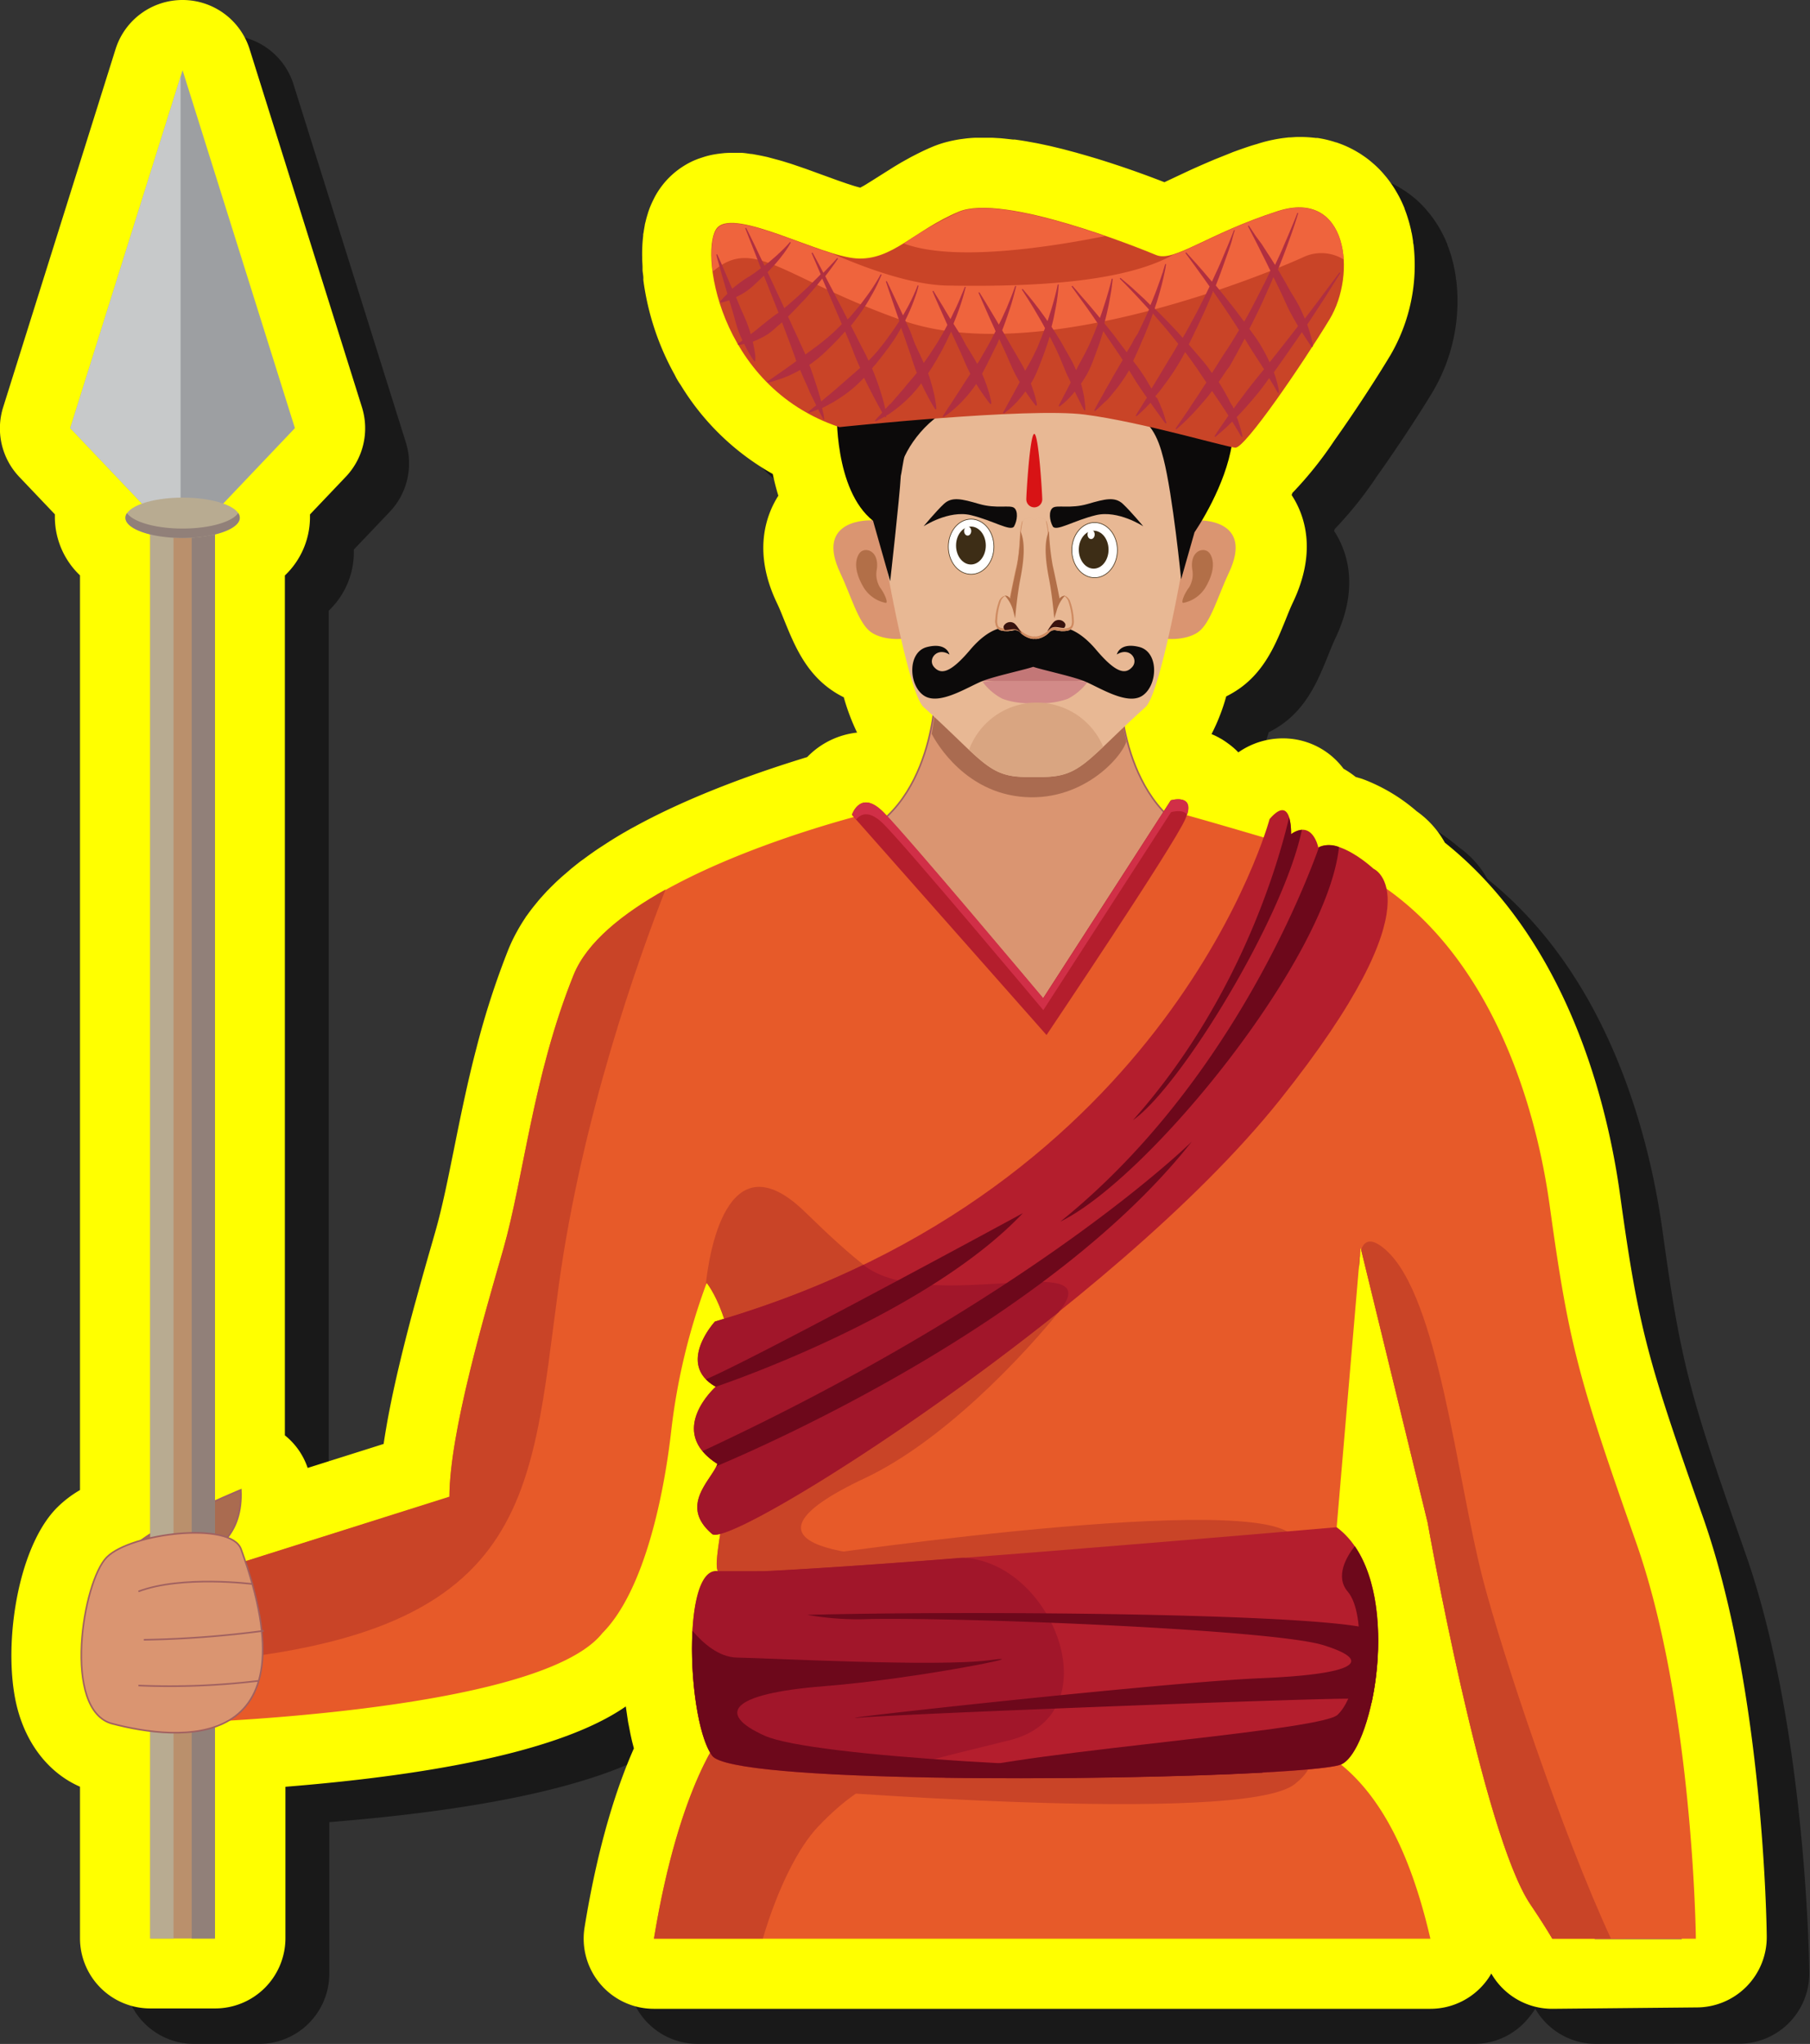 <svg id="Layer_1" data-name="Layer 1" xmlns="http://www.w3.org/2000/svg" width="288.28" height="325.4" viewBox="0 0 288.28 325.4">
  <rect x="0" y="0" width="288.28" height="325.4" fill="#333333" stroke="none"/>
  <defs>
    <style>
      .cls-1 {
        opacity: 0.5;
      }

      .cls-2 {
        fill: #ff0;
      }

      .cls-3, .cls-9 {
        fill: #da9571;
      }

      .cls-3, .cls-4 {
        stroke: #a06060;
        stroke-width: 0.25px;
      }

      .cls-3, .cls-33, .cls-4 {
        stroke-miterlimit: 10;
      }

      .cls-4, .cls-8 {
        fill: #aa6b50;
      }

      .cls-5 {
        fill: #e75a29;
      }

      .cls-6 {
        fill: #c94427;
      }

      .cls-7 {
        fill: #b41e2d;
      }

      .cls-10 {
        fill: #b26f48;
      }

      .cls-11 {
        fill: #e8b894;
      }

      .cls-12 {
        fill: #0c0a0a;
      }

      .cls-13 {
        fill: #0a0808;
      }

      .cls-14 {
        fill: #d28a88;
      }

      .cls-15 {
        fill: #c37777;
      }

      .cls-16 {
        fill: #e2b08e;
      }

      .cls-17 {
        fill: #ce8a60;
      }

      .cls-18 {
        fill: #38120d;
      }

      .cls-19 {
        fill: #d9a581;
      }

      .cls-20 {
        fill: #683b11;
      }

      .cls-21, .cls-33 {
        fill: #fff;
      }

      .cls-22 {
        fill: #d81315;
      }

      .cls-23 {
        fill: #ef643d;
      }

      .cls-24 {
        fill: #b02f40;
      }

      .cls-25 {
        fill: #a1162a;
      }

      .cls-26 {
        fill: #6d081b;
      }

      .cls-27 {
        fill: #9d9fa2;
      }

      .cls-28 {
        fill: #c7c9ca;
      }

      .cls-29 {
        fill: #ba906c;
      }

      .cls-30 {
        fill: #b8ab91;
      }

      .cls-31 {
        fill: #918079;
      }

      .cls-32 {
        fill: #d12f47;
      }

      .cls-33 {
        stroke: #3d2d16;
        stroke-width: 0.1px;
      }

      .cls-34 {
        fill: #3d2d16;
      }
    </style>
  </defs>
  <g>
    <path class="cls-1" d="M254.22,325.4a11.19,11.19,0,0,1-9.64-5.5l-.06-.11a11.77,11.77,0,0,1-1,1.39,11.16,11.16,0,0,1-8.75,4.22H111.1a11.19,11.19,0,0,1-11-13c2.17-13.28,5.17-22.41,7.85-28.46,0,0-.24-.93-.25-1s-.3-1.29-.31-1.35-.33-1.7-.33-1.73-.31-1.94-.31-1.94l-.08-.61c-6.43,4.45-20.45,10.07-54.22,12.78v24.11A11.19,11.19,0,0,1,41.22,325.4H30.92a11.19,11.19,0,0,1-11.19-11.18V290C15,288,11.39,283.6,9.8,277.73c-2.5-9.22-.24-25.63,6.32-32.16a17.83,17.83,0,0,1,3.61-2.76V97.2a12.86,12.86,0,0,1-4-9.18c0-.18,0-.36,0-.55l-5.71-6A11.19,11.19,0,0,1,7.51,70.41l17.89-57A11.19,11.19,0,0,1,36.07,5.59h0a11.21,11.21,0,0,1,10.68,7.84l17.89,57a11.19,11.19,0,0,1-2.57,11.06l-5.71,6c0,.19,0,.37,0,.55a12.86,12.86,0,0,1-4,9.18V234.1A11.19,11.19,0,0,1,56,239.29l12.1-3.82c.12-.8.25-1.63.4-2.48.31-1.8.68-3.71,1.1-5.7.73-3.4,1.63-7.13,2.76-11.39.3-1.17.62-2.32.93-3.46.94-3.44,1.86-6.66,2.65-9.38l.45-1.59c.77-2.66,1.44-5.73,1.93-8.12.24-1.12.48-2.28.71-3.46l.22-1.08c.58-2.9,1.19-5.92,1.87-9,.59-2.64,1.17-5.07,1.78-7.43A127.31,127.31,0,0,1,88,156.67a26,26,0,0,1,1.11-2.38l.27-.49c.45-.81.89-1.52,1.35-2.19l.19-.27c.4-.57.83-1.15,1.29-1.71l.39-.47c.46-.56,1-1.14,1.53-1.72l.31-.32c.42-.43.91-.91,1.42-1.38l.33-.31c.62-.55,1.18-1,1.75-1.51l.35-.28c.54-.44,1-.83,1.57-1.21l.45-.34c.55-.4,1.15-.83,1.77-1.24l.47-.32c.52-.35,1-.67,1.53-1l.48-.3c.6-.37,1.21-.73,1.84-1.09l1.16-.66.4-.22c9.5-5.23,20.58-9,27.59-11.13a13,13,0,0,1,7.95-3.9,35.15,35.15,0,0,1-2.12-5.62,15.82,15.82,0,0,1-2.13-1.28c-4.07-2.91-5.82-7.22-7.36-11-.4-1-.78-1.93-1.14-2.69-4-8.31-1.62-14.18.13-17l.08-.12a33.74,33.74,0,0,1-.88-3.46,40.18,40.18,0,0,1-14.68-14.17,11,11,0,0,1-.94-1.6,42.37,42.37,0,0,1-5.05-15.07c0-.08,0-.21,0-.32h0c0-.37-.09-.8-.13-1.21l0-.44c0-.51-.06-.94-.07-1.37v-.34a26.45,26.45,0,0,1,.15-3.39q0-.22.06-.48c0-.37.12-.79.2-1.17,0-.12.13-.62.15-.72.11-.42.22-.82.34-1.21,0,0,.18-.55.26-.74a12.5,12.5,0,0,1,.55-1.29,9.23,9.23,0,0,1,.43-.83h0a13.22,13.22,0,0,1,1.89-2.57,13.06,13.06,0,0,1,4-2.87,11.45,11.45,0,0,1,1.44-.56,15.36,15.36,0,0,1,2.27-.56c.44-.07.8-.11,1.19-.14S123,30,123.5,30h.42l.84,0q.84.06,1.68.18l.63.1c.59.1,1.26.23,2,.4l.49.12,1.41.38.56.17,1.29.4.62.2,1.64.56,3,1.09,2.21.8,1.38.48,1.12.36c.48.15.83.25,1.07.3a12.61,12.61,0,0,0,1.22-.69l1.6-1c.78-.51,1.59-1,2.44-1.55l.19-.12,1.16-.69.36-.2,1.11-.61.63-.32,1-.51c.57-.27,1.17-.54,1.79-.8a16.81,16.81,0,0,1,2.34-.79l.61-.14c.56-.13,1.07-.22,1.6-.3l.68-.09c.47-.06,1-.1,1.58-.13l.45,0,.91,0,.87,0,.48,0c.47,0,.92,0,1.37.08l.6.05,1.37.15.29,0,1.84.27,1.76.33.51.1,1.37.3.42.09,1.7.41,2.14.57,1.76.5,1.74.52,1.84.59,1.51.49c1.77.6,4.28,1.48,7.22,2.61l3.33-1.57,1.89-.86.54-.24L200.56,31l.21-.08c.74-.3,1.6-.63,2.49-1l.75-.28c1-.35,2-.7,3-1,.67-.21,1.36-.4,2.11-.58l.72-.14c.43-.09,1-.17,1.45-.24l.76-.08c.51,0,1-.07,1.48-.08h.7a20.69,20.69,0,0,1,2.12.15l.28,0a18.83,18.83,0,0,1,2.22.48l.71.22.06,0c.51.17,1,.36,1.49.57.3.13.54.25.77.36.47.24.93.49,1.37.77l.57.36a18.51,18.51,0,0,1,1.62,1.23l.22.19a17.43,17.43,0,0,1,1.47,1.5l.48.57c.3.37.58.74.85,1.13.11.16.23.34.34.52.26.39.5.8.73,1.23.07.12.17.31.27.51q.39.76.72,1.59l0,.06q.33.84.6,1.71l.16.59c.08.29.19.7.28,1.12,0,.11.07.32.11.53.08.43.15.81.2,1.2,0,.1,0,.3.07.5a28.39,28.39,0,0,1-3.66,17.62c-2.44,4.06-6,9.41-9,13.63a61,61,0,0,1-6.69,8.36l-.11.3.3.48c2,3.34,3.57,8.92-.09,16.61-.36.76-.74,1.7-1.14,2.69-1.54,3.81-3.28,8.12-7.34,11a14.49,14.49,0,0,1-2.15,1.28,32.41,32.41,0,0,1-2.33,6.06h0a13,13,0,0,1,1.3.63l.36.21a6.22,6.22,0,0,1,.54.35c.2.13.42.29.61.44a12.07,12.07,0,0,1,1.19,1l.27.29a12.44,12.44,0,0,1,7.11-2.23,12,12,0,0,1,9.64,4.83,13.18,13.18,0,0,1,1.93,1.32c.12,0,.73.2.89.26l.56.19a28.4,28.4,0,0,1,8.28,5,15,15,0,0,1,4.48,5c19.64,15.69,25.91,41.62,27.91,56.08,2.95,21.37,4.41,26.36,13.2,51.3,9.64,27.37,10.15,65.16,10.17,66.76a11.2,11.2,0,0,1-11.19,11.3Z"/>
    <path class="cls-2" d="M247.23,319.81a11.19,11.19,0,0,1-9.64-5.5l-.07-.12a10,10,0,0,1-.94,1.39,11.19,11.19,0,0,1-8.76,4.23H104.11a11.18,11.18,0,0,1-11-13c2.16-13.28,5.17-22.41,7.85-28.46,0,0-.24-.94-.26-1s-.29-1.28-.3-1.34-.33-1.71-.34-1.73-.3-2-.3-2l-.09-.61c-6.42,4.46-20.45,10.08-54.21,12.79v24.1a11.19,11.19,0,0,1-11.19,11.19H23.93a11.19,11.19,0,0,1-11.19-11.19V284.45C8,282.38,4.39,278,2.81,272.14c-2.5-9.23-.24-25.63,6.31-32.16a17.9,17.9,0,0,1,3.62-2.76V91.6a12.83,12.83,0,0,1-4-9.17c0-.18,0-.37,0-.55l-5.71-6A11.21,11.21,0,0,1,.51,64.81l17.9-57A11.17,11.17,0,0,1,29.08,0h0A11.19,11.19,0,0,1,39.76,7.84l17.89,57a11.21,11.21,0,0,1-2.57,11.06l-5.71,6c0,.18,0,.37,0,.55a12.83,12.83,0,0,1-4,9.17V228.51A11.19,11.19,0,0,1,49,233.7l12.1-3.82c.12-.8.25-1.63.4-2.48.3-1.8.68-3.71,1.1-5.7.73-3.4,1.63-7.13,2.75-11.4.31-1.16.62-2.32.94-3.45.94-3.44,1.86-6.66,2.65-9.39l.45-1.58c.76-2.66,1.43-5.74,1.93-8.12.24-1.13.47-2.29.71-3.47l.22-1.07c.58-2.9,1.19-5.92,1.87-9,.58-2.64,1.16-5.07,1.78-7.43A129.07,129.07,0,0,1,81,151.08c.32-.78.68-1.55,1.12-2.38l.27-.49c.45-.82.89-1.52,1.35-2.2,0-.07.12-.17.18-.26.41-.58.84-1.15,1.3-1.71l.39-.48c.45-.55,1-1.14,1.52-1.71l.32-.32c.42-.43.91-.91,1.42-1.39l.33-.3c.62-.56,1.17-1,1.75-1.52l.35-.28c.54-.43,1-.82,1.57-1.21l.45-.33c.55-.41,1.15-.83,1.76-1.25l.47-.31,1.54-1,.48-.3c.6-.37,1.21-.74,1.83-1.1l1.16-.66.4-.21c9.51-5.24,20.59-9,27.6-11.14a13,13,0,0,1,7.95-3.9,33.86,33.86,0,0,1-2.12-5.62,14.93,14.93,0,0,1-2.14-1.28c-4.07-2.9-5.81-7.22-7.35-11-.4-1-.78-1.94-1.14-2.69-4-8.32-1.62-14.19.13-17l.08-.12c-.36-1.16-.65-2.32-.89-3.46a40.23,40.23,0,0,1-14.67-14.17,10.65,10.65,0,0,1-.94-1.6,42.37,42.37,0,0,1-5-15.07,2.71,2.71,0,0,1,0-.33v0c0-.38-.09-.8-.13-1.22l0-.44c0-.5-.05-.93-.06-1.36l0-.34a24.63,24.63,0,0,1,.16-3.39c0-.15,0-.32.06-.48.05-.38.12-.79.19-1.18,0-.12.14-.62.16-.71.1-.43.22-.83.34-1.21,0-.05.18-.55.25-.75.17-.44.36-.87.56-1.28s.28-.57.43-.84h0a13.45,13.45,0,0,1,1.89-2.56,13.26,13.26,0,0,1,4-2.88,12.21,12.21,0,0,1,1.44-.55,13.1,13.1,0,0,1,2.26-.56c.45-.07.81-.11,1.19-.15s.91-.06,1.43-.06h.43l.83,0c.57,0,1.12.1,1.69.18.21,0,.42.05.63.09.59.1,1.26.24,2,.4l.48.13,1.42.38.56.16,1.29.4.62.21,1.64.56c1,.36,2,.73,3,1.09l2.21.8,1.38.48,1.11.36c.49.15.84.24,1.08.3a12.41,12.41,0,0,0,1.22-.7c.53-.32,1.05-.66,1.6-1,.78-.5,1.59-1,2.44-1.54l.19-.12,1.16-.69.36-.2,1.1-.61.64-.33c.33-.17.67-.34,1-.5.57-.28,1.17-.55,1.79-.81a17.15,17.15,0,0,1,2.33-.78l.62-.15c.56-.12,1.07-.22,1.59-.29l.69-.09c.47-.06,1-.1,1.58-.13l.45,0,.91,0h.87l.48,0,1.37.08.6.06,1.37.15.29,0c.66.09,1.24.18,1.83.28l1.76.32.52.11,1.36.29.43.1,1.7.41,2.14.57,1.75.5,1.75.52,1.84.58,1.51.5c1.77.59,4.28,1.47,7.21,2.61l3.34-1.57c.6-.28,1.23-.57,1.89-.86l.54-.24c.83-.36,1.63-.71,2.48-1.06l.21-.08c.74-.3,1.6-.64,2.49-1l.74-.27c1-.35,2-.71,3.05-1,.66-.22,1.36-.41,2.1-.58l.73-.15c.43-.08.94-.17,1.45-.23l.75-.09c.51,0,1-.07,1.49-.07h.7a20.27,20.27,0,0,1,2.11.15l.29,0a17,17,0,0,1,2.22.48c.23.06.47.14.71.22l.06,0c.51.17,1,.36,1.49.57.3.13.53.24.77.36.47.23.92.49,1.37.76.2.12.39.24.57.37a15.11,15.11,0,0,1,1.61,1.23l.22.19a16,16,0,0,1,1.48,1.49l.48.57c.3.37.58.75.85,1.14l.34.51c.25.4.5.81.73,1.24.07.12.17.31.27.51q.39.77.72,1.59a.2.2,0,0,0,0,.06c.22.55.42,1.13.59,1.71.07.21.12.4.17.58s.18.71.28,1.13c0,.11.06.31.11.52.08.43.14.82.2,1.21,0,.09,0,.29.07.5a28.45,28.45,0,0,1-3.66,17.62c-2.44,4.06-5.95,9.41-8.95,13.62a59.74,59.74,0,0,1-6.7,8.36c0,.1-.07.2-.1.31l.3.48c2,3.33,3.57,8.92-.09,16.61-.36.75-.74,1.69-1.14,2.69-1.54,3.8-3.28,8.12-7.34,11a16.66,16.66,0,0,1-2.15,1.28,31.29,31.29,0,0,1-2.34,6h0a11.1,11.1,0,0,1,1.3.63l.36.2.54.35.61.44a12.83,12.83,0,0,1,1.18,1l.28.29a12.36,12.36,0,0,1,7.11-2.23,12,12,0,0,1,9.64,4.83,13.94,13.94,0,0,1,1.93,1.31l.89.26.56.2a28.32,28.32,0,0,1,8.27,5,15,15,0,0,1,4.49,5c19.64,15.69,25.91,41.62,27.91,56.07,2.95,21.37,4.4,26.36,13.2,51.3,9.64,27.38,10.15,65.17,10.16,66.76a11.18,11.18,0,0,1-11.18,11.31Z"/>
    <g>
      <path class="cls-3" d="M254.11,308.62H267.7c-1.55-4.3-1.84-11.23-2.31-20.66l-20.93-7c3.66,9.5,7.33,16.77,8.87,20.84A19.58,19.58,0,0,1,254.11,308.62Z"/>
      <path class="cls-4" d="M38.36,237.19s-18,7.44-17.43,10.07S39.06,251.2,38.36,237.19Z"/>
      <path class="cls-3" d="M195.5,134.44c-16.33-2.33-17.05-23.15-17.05-23.15l-5-.92c-.09-2.18-.13-3.56-.13-3.56l-9.64,1.77-9.64-1.77s0,1.38-.13,3.56l-5,.92s-.72,20.82-17.05,23.15S133,159.92,133,159.92l18.42,7.92c-.24,6.36-.4,10.75-.4,10.75l12.71-5.46,12.71,5.46s-.16-4.39-.4-10.75l18.42-7.92S211.83,136.77,195.5,134.44Z"/>
      <path class="cls-5" d="M95.94,260c6.87-6.9,9.92-22.72,11-32.5a100.38,100.38,0,0,1,5.61-23.25s5.17,6.14,4.46,20.47-3.74,24.12-2.59,25.58.86,25.43.86,25.43-7,7.83-11.12,32.92H227.82c-2.88-12.44-7.43-22.6-14.93-28.27a41.66,41.66,0,0,0,0-37.21l3.81-44.58,10.68,43.8s8.77,49.62,16.4,60.86c1.4,2.07,2.53,3.85,3.45,5.4H270.1c0-.52-.45-37.37-9.54-63.16-9.15-26-10.68-31.39-13.73-53.49s-13.73-49.22-38.52-56.59-21.74-6.2-21.74-6.2l-20.21,31.4-27.83-31.2s-40.7,9.79-47.18,25.87S83.44,187.41,80.14,199c-2.9,10.1-8.54,29.16-8.56,39.35L22.72,253.72l4.07,20.66S85.67,272.93,95.94,260Z"/>
      <path class="cls-6" d="M117,224.69c-.72,14.32-3.74,24.12-2.59,25.58s.86,25.43.86,25.43-7,7.83-11.12,32.92h17.35c2.42-8.19,5.74-14.63,8.85-17.87,8.12-8.47,13.41-9.18,30.36-13.42s6.71-29.65-8.12-29.3-38.83-1.41-14.83-12.71,50.84-51.89,33.54-35.65-28.95,7.06-43.07-6.71c-12.67-12.35-15.39,7.4-15.82,11.59l.13-.33S117.67,210.36,117,224.69Z"/>
      <path class="cls-6" d="M125.36,284.75s72.38,6,80.85-.71-6.36-9.18-21.89-9.18S125.36,284.75,125.36,284.75Z"/>
      <path class="cls-6" d="M124.66,248.38s72.37-10.94,80.84-4.23-6.35,9.17-21.89,9.17S124.66,248.38,124.66,248.38Z"/>
      <path class="cls-7" d="M202.21,130.39s-15.73,58.85-88.33,80c0,0-6.26,6.79.13,10.38,0,0-8,7.07.26,12.28-.89,2.55-6.21,6.61-.84,11.17,3,2.54,64.07-36.1,90.42-69.12,25.75-32.26,14.9-36.8,14.9-36.8s-5.58-5.19-8.78-3.37c0,0-.91-4.54-4.34-2.12C205.63,132.81,205.86,126.16,202.21,130.39Z"/>
      <path class="cls-7" d="M212.89,243.14s-92.65,8.05-98.52,7.13-4.89,23.93-.94,29.26,94.87,3.75,100.19,1.38,10.37-29.59-.73-37.77"/>
      <path class="cls-8" d="M148.39,116.82s4.3,8.9,14,10,16.15-6.07,17-8.74l-1.25-5.76-28.74-1.83Z"/>
      <g>
        <g>
          <g>
            <path class="cls-9" d="M190.82,82.84s9.05-.36,4.89,8.38c-1.7,3.57-2.88,8-4.89,9.42s-5.82,1.26-6.11.66,3.17-17.64,3.24-18.46S190.82,82.84,190.82,82.84Z"/>
            <path class="cls-10" d="M189.89,90.65a4,4,0,0,1-.51,2.87c-.86,1.15-1.36,2.61-.86,2.45a5.35,5.35,0,0,0,3.6-2.66c1.22-2.16,1.36-4,.57-5.18S189.46,87.56,189.89,90.65Z"/>
          </g>
          <g>
            <path class="cls-9" d="M138.72,82.84s-9.05-.36-4.89,8.38c1.7,3.57,2.88,8,4.89,9.42s5.82,1.26,6.11.66-3.16-17.64-3.24-18.46S138.72,82.84,138.72,82.84Z"/>
            <path class="cls-10" d="M139.65,90.65a4,4,0,0,0,.51,2.87c.86,1.15,1.36,2.61.86,2.45a5.34,5.34,0,0,1-3.59-2.66c-1.23-2.16-1.37-4-.58-5.18S140.09,87.56,139.65,90.65Z"/>
          </g>
        </g>
        <path class="cls-11" d="M190.75,58.86c-.1-2.58-20-3.53-24.79-2.39-4.82-1.14-27.07-.19-27.17,2.39a171.42,171.42,0,0,0,.77,20.7c.88,7.76,5.08,30.77,7.53,33,9.54,8.63,10.34,11.19,16.55,11.14.23,0,2,0,2.27,0,6.21,0,7-2.51,16.54-11.14,2.46-2.21,6.65-25.22,7.53-33A171.42,171.42,0,0,0,190.75,58.86Z"/>
        <path class="cls-12" d="M147.1,83.79s4-2.62,7.52-1.78,6.39,2.69,6.9,1.78.67-2.43,0-2.94-2.8.19-5.58-.62-4.34-1.19-5.61,0S147.1,83.79,147.1,83.79Z"/>
        <path class="cls-13" d="M154.4,87a1.62,1.62,0,0,0,1.76-1.4,1.15,1.15,0,0,0-.27-.72,5.28,5.28,0,0,0-3.22.28,1.13,1.13,0,0,0-.1.44,1.63,1.63,0,0,0,1.78,1.4Z"/>
        <g>
          <path class="cls-14" d="M171.5,108.42H158.32l-1.81.14a9.11,9.11,0,0,0,3.16,2.69,11.87,11.87,0,0,0,4,.7h0s.49,0,1.2,0,1.2,0,1.2,0h0a11.87,11.87,0,0,0,4-.7,9.11,9.11,0,0,0,3.16-2.69Z"/>
          <path class="cls-15" d="M171.64,107.43c-1.41-.59-3.9-1.35-5.72-1.88a2.21,2.21,0,0,0-2.29,0c-1.83.53-4.32,1.29-5.73,1.88-2.41,1-1.49,1-1.49,1h16.72S174.05,108.42,171.64,107.43Z"/>
        </g>
        <path class="cls-12" d="M182.09,83.79s-4-2.62-7.52-1.78-6.39,2.69-6.9,1.78-.68-2.43,0-2.94,2.8.19,5.58-.62,4.33-1.19,5.6,0S182.09,83.79,182.09,83.79Z"/>
        <path class="cls-13" d="M174.79,87a1.62,1.62,0,0,1-1.76-1.4,1.2,1.2,0,0,1,.26-.72,5.32,5.32,0,0,1,3.23.28,1.12,1.12,0,0,1,.09.44,1.63,1.63,0,0,1-1.77,1.4Z"/>
        <path class="cls-12" d="M181.45,103c-3.17-.8-3.57,1.2-3.57,1.2,2-1.27,3.54.77,2.44,2s-2.61.94-5.75-2.77-5.47-3.51-5.47-3.51a8.46,8.46,0,0,0-4.55,1.51l0,.14a.72.72,0,0,1,0-.14A8.46,8.46,0,0,0,160,99.93s-2.33-.2-5.47,3.51-4.65,4-5.75,2.77.47-3.27,2.44-2c0,0-.4-2-3.57-1.2s-2.94,6.14-.47,7.75,7.05-1.47,9.38-2.37c2-.77,6.56-1.74,8-2.23,1.45.49,6,1.46,8,2.23,2.33.9,6.91,4,9.38,2.37S184.63,103.81,181.45,103Z"/>
        <path class="cls-16" d="M170.37,95.56c-.89-1.45-1.7-.26-1.7-.26s-.48-2.56-1.09-5.29-.37-4.63-.77-6.52c-.33-1.53-1.58-.95-2-.67-.46-.28-1.71-.86-2,.67-.4,1.89-.16,3.8-.76,6.52s-1.1,5.29-1.1,5.29-.81-1.19-1.7.26a10.18,10.18,0,0,0-.66,3.51c.15,1.32.93,1.37,1.74,1.4s1.57-.49,2.24.24a3.52,3.52,0,0,0,1.87,1h0a1.5,1.5,0,0,0,.38,0,1.63,1.63,0,0,0,.39,0h0a3.52,3.52,0,0,0,1.87-1c.68-.73,1.43-.21,2.24-.24s1.59-.08,1.74-1.4A10.18,10.18,0,0,0,170.37,95.56Z"/>
        <path class="cls-11" d="M170.1,95.56c-.84-1.45-1.61-.26-1.61-.26S168,92.74,167.44,90s-.34-4.63-.73-6.52c-.31-1.53-1.5-.95-1.94-.67-.44-.28-1.63-.86-1.94.67-.39,1.89-.15,3.8-.73,6.52s-1,5.29-1,5.29-.76-1.19-1.61.26a10.42,10.42,0,0,0-.63,3.51c.14,1.32.89,1.37,1.66,1.4s1.48-.49,2.13.24a3.27,3.27,0,0,0,1.78,1h0a1.5,1.5,0,0,0,.37,0,1.46,1.46,0,0,0,.37,0h0a3.34,3.34,0,0,0,1.79-1c.64-.73,1.36-.21,2.13-.24s1.51-.08,1.66-1.4A10.6,10.6,0,0,0,170.1,95.56Z"/>
        <g>
          <path class="cls-17" d="M166.71,83.49c.39,1.89.15,3.8.73,6.52s1.05,5.29,1.05,5.29a.78.78,0,0,1,.15-.18c-.12-.63-.55-2.81-1.06-5.11-.61-2.72-.37-4.63-.77-6.52C166.64,82.7,166.56,82.73,166.71,83.49Z"/>
          <path class="cls-17" d="M161.05,95.3s.47-2.56,1-5.29.34-4.63.73-6.52c.15-.76.07-.79-.1,0-.4,1.89-.16,3.8-.76,6.52-.52,2.3-.95,4.48-1.07,5.11A.78.78,0,0,1,161.05,95.3Z"/>
          <path class="cls-17" d="M158.81,99.07a10.42,10.42,0,0,1,.63-3.51c.28-.48.55-.67.79-.71-.3,0-.67.08-1.06.71a10.18,10.18,0,0,0-.66,3.51c.15,1.32.93,1.37,1.74,1.4h.17C159.66,100.44,159,100.36,158.81,99.07Z"/>
          <path class="cls-17" d="M170.37,95.56c-.39-.63-.76-.76-1.06-.71.24,0,.51.23.79.71a10.6,10.6,0,0,1,.64,3.51c-.15,1.29-.86,1.37-1.61,1.4h.16c.81,0,1.59-.08,1.74-1.4A10.18,10.18,0,0,0,170.37,95.56Z"/>
          <path class="cls-17" d="M167,100.71a3.34,3.34,0,0,1-1.79,1h0a1.46,1.46,0,0,1-.37,0,1.63,1.63,0,0,0,.39,0h0a3.52,3.52,0,0,0,1.87-1,1.17,1.17,0,0,1,.82-.39A1.08,1.08,0,0,0,167,100.71Z"/>
          <path class="cls-17" d="M164.38,101.7a3.27,3.27,0,0,1-1.78-1,1.1,1.1,0,0,0-.93-.39,1.15,1.15,0,0,1,.82.39,3.52,3.52,0,0,0,1.87,1h0a1.5,1.5,0,0,0,.38,0,1.5,1.5,0,0,1-.37,0Z"/>
        </g>
        <path class="cls-17" d="M171,98.67c-.15,1.32-.93,1.38-1.74,1.4s-1.56-.48-2.24.25a3.58,3.58,0,0,1-1.87,1h0a1.24,1.24,0,0,1-.39,0,1.15,1.15,0,0,1-.38,0h0a3.58,3.58,0,0,1-1.87-1c-.67-.73-1.43-.22-2.24-.25s-1.59-.08-1.74-1.4a.86.86,0,0,1,0-.16,3.47,3.47,0,0,0,0,.56c.15,1.32.93,1.37,1.74,1.4s1.57-.49,2.24.24a3.52,3.52,0,0,0,1.87,1h0a1.5,1.5,0,0,0,.38,0,1.63,1.63,0,0,0,.39,0h0a3.52,3.52,0,0,0,1.87-1c.68-.73,1.43-.21,2.24-.24s1.59-.08,1.74-1.4a3.46,3.46,0,0,0,0-.56S171,98.62,171,98.67Z"/>
        <path class="cls-10" d="M161.68,98.45s.3-3.6.84-6.34c.47-2.42.9-5.65,0-7.55A39.9,39.9,0,0,1,162,90c-.61,2.73-1.1,5.29-1.1,5.29s-.36-.53-.85-.45a5.63,5.63,0,0,1,1.34,2.47Z"/>
        <path class="cls-10" d="M167.91,98.45s-.3-3.6-.84-6.34c-.47-2.42-.91-5.65,0-7.55a39.9,39.9,0,0,0,.59,5.45c.61,2.73,1.1,5.29,1.1,5.29a1,1,0,0,1,.85-.45,5.63,5.63,0,0,0-1.34,2.47Z"/>
        <path class="cls-18" d="M161.41,99.16a1.17,1.17,0,0,0-1.54.48.63.63,0,0,0,.19.67h.07c.81,0,1.56-.43,2.24.22a2.17,2.17,0,0,0,.36.29C162.29,100.15,161.82,99.35,161.41,99.16Z"/>
        <path class="cls-18" d="M168.12,98.82a1.17,1.17,0,0,1,1.54.48.63.63,0,0,1-.19.67h-.07c-.81,0-1.56-.43-2.24.22a2.14,2.14,0,0,1-.36.28C167.24,99.81,167.71,99,168.12,98.82Z"/>
        <path class="cls-19" d="M165.12,111.86a11.49,11.49,0,0,0-10.78,7.5c3.46,3.25,5.19,4.36,9.3,4.32.23,0,2,0,2.27,0,4.29,0,6-1.18,9.8-4.79A11.49,11.49,0,0,0,165.12,111.86Z"/>
        <path class="cls-20" d="M154.43,86.35a1,1,0,0,1-1-.92.49.49,0,0,0,0,.12,1.05,1.05,0,1,0,2.1,0,.49.49,0,0,0,0-.12A1,1,0,0,1,154.43,86.35Z"/>
        <path class="cls-21" d="M155.17,85.42a.25.25,0,0,1-.25.25.25.25,0,0,1,0-.5A.25.25,0,0,1,155.17,85.42Z"/>
        <path class="cls-20" d="M175,86.47a1.06,1.06,0,0,1-1-.92v.13a1,1,0,0,0,2.1,0s0-.08,0-.13A1.06,1.06,0,0,1,175,86.47Z"/>
        <path class="cls-21" d="M175.75,85.55a.26.26,0,0,1-.25.25.25.25,0,0,1-.25-.25.25.25,0,0,1,.25-.25A.25.25,0,0,1,175.75,85.55Z"/>
        <path class="cls-22" d="M166,79.5a1.27,1.27,0,1,1-2.54,0c0-.77.57-10.42,1.27-10.42S166,78.73,166,79.5Z"/>
        <path class="cls-12" d="M196.42,68.33c.12-7.32-36.13-17.64-63.14-3,0,0-.46,12.64,5.77,17.58l2.73,9.61s1.49-13.16,1.69-16.74c.09-.25.42-2.71.61-3.13,1.93-4.08,6.42-8.64,12.13-9,24.55-1.53,27.32,2.39,29.1,9.38,1.49,5.83,2.81,19.19,2.81,19.19l2.13-7.47C192.24,81.78,196.32,74.62,196.42,68.33Z"/>
        <g>
          <path class="cls-6" d="M133.7,68s30-3.17,39.06-2,22.47,5.18,24,5.27,10.64-13.25,15-20.43,2.93-20.84-8.27-17.23-16.5,8.17-19.33,7-24.38-9.88-31.47-6.91-10.59,7.82-16.31,7.44-19.22-8-22.12-4.92S114.13,61.5,133.7,68Z"/>
          <path class="cls-23" d="M176,37.59c-7.73-2.68-18.62-5.77-23.28-3.82a58.22,58.22,0,0,0-8.75,5C151.75,41.68,166.63,39.46,176,37.59Z"/>
          <path class="cls-23" d="M214,41.31c-.34-5.43-3.5-9.91-10.5-7.65-8.32,2.68-13.39,5.89-16.6,6.88-8.19,4.59-23.32,5.13-36,4.92-5.36-.09-12.2-2.41-18.36-5.1-6.49-2-15.86-6.55-18.22-4.07-.87.91-1.23,3.53-.78,6.93,6.61-5.7,11.08,1.07,30.21,7.8,21.81,7.68,58.57-7.65,63.94-10.13A6.71,6.71,0,0,1,214,41.31Z"/>
          <path class="cls-24" d="M197.82,69.14c0-.12-.06-.26-.1-.43s-.09-.36-.16-.58-.14-.45-.22-.7-.09-.26-.13-.4-.11-.28-.16-.43-.05-.13-.08-.2l.37-.38c.54-.56,1.1-1.18,1.68-1.85s1.18-1.38,1.78-2.14c.45-.59.9-1.2,1.34-1.83a2.39,2.39,0,0,1,.13.21c.26.44.5.81.68,1.13.09.16.18.3.24.43l.18.32.16.26.15,0s0-.1,0-.3-.07-.5-.16-.87a5.83,5.83,0,0,0-.15-.6l-.2-.71-.28-.79v0l1.48-2.1,1.76-2.52,1.22-1.78.45.7c.22.35.43.65.59.9l.4.58.15.2.15-.06s0-.09,0-.25-.07-.4-.13-.7l-.11-.49-.16-.57c-.12-.4-.25-.86-.43-1.34a1.22,1.22,0,0,0-.07-.17c.42-.61.82-1.21,1.19-1.79l1.36-2.08c.42-.65.8-1.25,1.13-1.78s.63-1,.86-1.37l.75-1.2-.14-.09-.84,1.13c-.54.72-1.31,1.74-2.23,3l-1.51,2c-.26.35-.54.71-.82,1.07l-.12.17c-.06-.13-.11-.27-.17-.4-.23-.54-.48-1.1-.78-1.67l-.47-.85-.52-.86q-.53-.85-1-1.74l-1-1.74-.34-.56c0-.11.09-.21.13-.31.39-1,.76-1.94,1.09-2.82.65-1.75,1.17-3.22,1.51-4.26s.51-1.63.51-1.63l-.15,0s-.22.58-.63,1.59l-.75,1.8c-.3.7-.64,1.48-1,2.33s-.75,1.66-1.17,2.56l-.21-.33c-.34-.54-.66-1.07-1-1.56l-.89-1.39L200,37.57l-.59-.89-.52-.78-.14.08L200.3,39l1.55,3.11c.16.33.32.67.49,1-.32.68-.65,1.37-1,2.07-.51,1-1.07,2.1-1.63,3.18s-1,1.9-1.55,2.85l-.59-.78c-.5-.68-1-1.35-1.53-2s-1-1.29-1.52-1.91l-.88-1.07.54-1.38c.31-.85.61-1.66.87-2.41.53-1.49,1-2.74,1.22-3.63s.41-1.39.41-1.39l-.15,0s-.18.49-.53,1.35c-.17.42-.38.94-.63,1.53s-.53,1.26-.84,2-.67,1.51-1.05,2.33l-.45,1-1.29-1.52-1.14-1.3-.9-1-.78-.86-.12.11.69.93.78,1.07,1,1.39c.37.51.77,1.07,1.18,1.66l.2.28c-.13.28-.26.55-.4.83-.43.89-.89,1.8-1.35,2.72s-1,1.85-1.47,2.76c-.26.46-.5.92-.77,1.37l-.29.49-.45-.5c-.66-.74-1.34-1.45-2-2.13s-1.3-1.34-1.92-1.94l-.07-.06a.65.65,0,0,0,0-.13c.12-.35.24-.7.34-1,.2-.69.4-1.33.56-1.93.08-.3.16-.59.23-.87s.13-.53.19-.78c.11-.49.2-.92.28-1.28s.12-.63.15-.83.05-.29.05-.29l-.15,0-.09.28c-.05.19-.13.46-.24.8,0,.17-.12.36-.18.57l-.22.67q-.13.34-.27.75c-.09.26-.2.54-.3.83-.21.58-.46,1.2-.72,1.85-.1.26-.22.52-.33.79l-1-1c-1.11-1-2-1.87-2.72-2.45l-1.06-.89-.11.12,1,1,1.09,1.14c.43.45.9.95,1.41,1.51.37.4.76.82,1.16,1.27-.08.19-.16.38-.25.56-.32.7-.64,1.43-1,2.15l-.53,1.1L180.64,54l-.28.55-.15.27-.15.26c-.21.34-.41.69-.61,1l-.23-.31c-.5-.66-1-1.32-1.5-2s-1-1.27-1.48-1.87l-.32-.4,0-.14c.17-.64.32-1.25.45-1.84s.25-1.14.34-1.65.18-1,.25-1.41.12-.79.15-1.09c.08-.6.11-1,.11-1l-.16,0s-.07.34-.22.93-.38,1.42-.69,2.41c-.15.49-.32,1-.51,1.59s-.29.87-.46,1.32c-.59-.72-1.15-1.39-1.67-2s-.77-.9-1.1-1.27-.61-.71-.85-1l-.76-.85-.13.1.66.92.76,1.06,1,1.38,1.14,1.63c.2.31.42.62.64.94-.17.45-.35.9-.53,1.36-.25.62-.52,1.25-.8,1.88-.14.31-.28.62-.44.92s-.31.61-.46.9l-.94,1.73-.31.61-.23-.53-.21-.44c-.07-.15-.14-.3-.22-.45s-.33-.58-.49-.88c-.33-.59-.69-1.18-1-1.77-.17-.3-.35-.6-.53-.89l-.53-.86-.7-1.08c.13-.53.26-1,.37-1.55s.23-1.16.33-1.69a30.8,30.8,0,0,0,.44-3.5l-.16,0s-.06.35-.2.94-.35,1.45-.65,2.45c-.14.51-.31,1-.5,1.62-.08.27-.17.54-.27.82-.28-.4-.54-.8-.82-1.16l-.5-.69-.49-.64c-.3-.4-.6-.77-.86-1.09s-.49-.61-.69-.83l-.45-.53-.16-.18-.13.1.14.2c.09.13.21.33.37.58s.36.55.58.9l.73,1.18.4.68.43.73c.29.5.59,1,.9,1.59l.15.28q-.32.84-.66,1.71c-.13.31-.26.63-.4,1s-.28.63-.43.94-.3.63-.45.93l-.48.91-.5.88c-.08.14-.17.28-.25.43-.1-.23-.21-.45-.33-.68-.27-.52-.57-1-.9-1.58s-.64-1.08-.95-1.63-.63-1.09-.93-1.63c-.18-.32-.37-.63-.54-.94.23-.58.44-1.16.63-1.7s.41-1.19.59-1.73.32-1,.45-1.47.23-.83.31-1.15c.17-.64.25-1,.25-1l-.16,0s-.12.35-.36,1-.58,1.48-1,2.5q-.35.78-.75,1.65l-.49,1c-.24-.4-.46-.79-.68-1.15l-.79-1.32-.66-1.1-.52-.85-.46-.74-.14.07.35.8c.11.25.24.56.4.91l.52,1.18.62,1.4c.23.49.46,1,.71,1.55,0,.09.09.19.13.29-.27.54-.56,1.09-.85,1.64s-.71,1.29-1.09,1.93c-.18.32-.37.64-.57,1s-.28.43-.43.64c-.22-.42-.47-.85-.73-1.28s-.65-1.07-1-1.62L153,53.35,152,51.77a1.74,1.74,0,0,1-.11-.18,1.12,1.12,0,0,1,0-.13c.27-.65.51-1.27.72-1.85a35.71,35.71,0,0,0,1.2-3.93l-.15,0s-.13.38-.4,1c-.14.33-.3.73-.5,1.19s-.43,1-.69,1.51-.44.93-.69,1.42l-.3-.5c-.28-.46-.54-.9-.78-1.31s-.47-.77-.67-1.1-.37-.62-.52-.85l-.45-.74-.14.07.34.8.4.91c.16.35.33.75.53,1.18l.62,1.39.48,1.08c-.23.44-.47.89-.73,1.34s-.39.66-.58,1-.41.67-.62,1l-.65,1-.33.5-.35.5-.51.71-.58-1.29c-.29-.6-.58-1.22-.86-1.85L145,52.8c-.27-.61-.55-1.21-.82-1.8v0c.26-.52.49-1,.7-1.48s.48-1.14.66-1.63.33-.92.45-1.28c.22-.71.31-1.13.31-1.13l-.15-.05s-.13.4-.43,1.08c-.15.34-.33.76-.56,1.22s-.49,1-.8,1.53c-.17.31-.35.62-.54.95l-.4-.86-.71-1.5c-.21-.46-.42-.89-.59-1.26s-.34-.71-.47-1l-.41-.84-.15.06.3.89c.09.29.21.63.34,1s.28.84.45,1.33l1.06,3.08c-.37.57-.76,1.17-1.19,1.76-.22.33-.47.64-.71,1l-.76,1c-.27.32-.52.65-.8,1l-.42.47c-.13.16-.28.31-.42.46l-.6.63c-.31-.68-.65-1.36-1-2l-1.21-2.39-.6-1.19c0-.06.1-.13.16-.19l.35-.46.35-.46c.45-.6.87-1.2,1.25-1.78s.72-1.13,1-1.65c.6-1,1.06-1.94,1.34-2.58s.44-1,.44-1l-.15-.07s-.18.36-.54.95c-.17.3-.4.65-.66,1.06s-.57.85-.92,1.33-.73,1-1.15,1.53l-.66.81c-.23.27-.46.55-.7.82l-.37.42-.27.28c-.43-.86-.86-1.7-1.28-2.5s-.76-1.47-1.12-2.15-.7-1.33-1-1.92c-.05-.11-.11-.21-.16-.31a.86.86,0,0,1,.07-.1c.31-.4.58-.76.82-1.09l.62-.85.52-.76-.13-.1-.61.68-.72.76-.87.91c-.14-.27-.28-.52-.4-.76L130,41.29l-.59-1.08-.15.07,1.45,3.39c-.26.27-.53.55-.82.83l-1.28,1.25c-.44.43-.92.86-1.39,1.3s-1,.88-1.47,1.31c-.25.21-.49.42-.75.62l-.09.07-.3-.66c-.42-.92-.84-1.82-1.25-2.69s-.75-1.62-1.11-2.37c.31-.31.6-.62.89-.93s.57-.64.83-.95.25-.31.37-.46l.33-.43c.11-.13.21-.27.3-.4l.26-.37.22-.33.18-.29c.11-.18.19-.31.24-.41a1.21,1.21,0,0,0,.08-.15l-.13-.09-.11.13-.3.35-.5.52-.67.66q-.2.16-.39.36l-.43.38c-.29.26-.61.52-.93.8l-.73.58-.66-1.37L120.18,39l-.71-1.46-.63-1.27-.15.06,2.5,6.37-.28.21-.54.41c-.38.26-.74.52-1.13.75s-.75.48-1.1.72-.66.5-1,.76-.36.29-.52.44c0-.11-.1-.22-.14-.33l-.6-1.4c-.19-.45-.38-.87-.54-1.25L114.91,42l-.36-.81-.32-.71-.15.05.2.75c.07.24.15.53.24.86s.2.7.31,1.11.24.85.37,1.31l.43,1.46.22.76-.2.19c-.2.2-.38.38-.52.54s-.24.28-.31.37a1.08,1.08,0,0,0-.11.14l.08.13.17,0,.48-.12.71-.23c.14.47.29.94.43,1.42s.32,1.08.46,1.62.3,1.06.47,1.56.37,1,.56,1.41l.18.4,0,0c-.24.18-.43.3-.56.39l-.2.15.06.15.24,0,.3-.05a3.88,3.88,0,0,0,.39-.08l.06,0,.15.3a17.44,17.44,0,0,0,1,1.8l.33.49.12.17.16-.05s0-.08,0-.21a5.56,5.56,0,0,0,0-.59c-.06-.5-.17-1.21-.35-2l-.06-.27.3-.13c.22-.09.45-.18.68-.3l.71-.36c.24-.14.5-.28.74-.43A15.41,15.41,0,0,0,123.75,52c.27-.22.54-.45.8-.69l.14.36c.37,1,.73,1.92,1.08,2.87s.7,1.88,1,2.77c0,.06.05.11.07.17l-.62.46-.75.53-.69.49-.63.44-.55.38c-.17.12-.33.24-.48.33l-.67.47-.23.17.06.15.29-.06c.18,0,.46-.11.8-.21s.75-.24,1.22-.4c.23-.08.47-.19.73-.29s.53-.22.8-.36l.85-.42.47-.26.42,1c.36.81.71,1.56,1,2.26s.64,1.33.91,1.9c.08.16.15.32.23.46l-.16.14-.23.18c-.29.23-.52.42-.67.56l-.23.2.07.14.3-.1c.19-.06.47-.17.82-.31a3.37,3.37,0,0,0,.42-.17c.06.13.12.24.17.36l.47.93.18.33.15,0-.06-.37c0-.24-.1-.6-.2-1,0-.14-.06-.29-.09-.45l.21-.1.37-.18.38-.21.82-.45c.55-.34,1.16-.71,1.76-1.15l.46-.33c.16-.11.31-.24.46-.36.31-.24.62-.49.92-.77s.88-.83,1.3-1.28c.07.16.15.31.22.46l.5,1,.48.93c.3.6.6,1.14.85,1.62s.49.9.68,1.24l.16.31,0,0c-.14.16-.27.31-.4.44s-.44.46-.57.61-.19.22-.19.22l.09.13.27-.13.76-.38.45-.26.06.11.16-.05,0-.18.48-.3.67-.47.35-.26.36-.29.37-.3.38-.32c.25-.23.52-.46.77-.71s.52-.51.78-.79l.76-.87c.22-.28.45-.57.67-.87.19.41.38.79.56,1.15s.46.88.65,1.25.38.68.53.94.28.47.37.61a1.48,1.48,0,0,0,.14.21l.15-.05,0-.25a7,7,0,0,0-.09-.7c-.05-.31-.1-.67-.19-1.09s-.2-.87-.33-1.37-.28-1-.46-1.59c-.07-.23-.15-.47-.23-.7.33-.52.67-1,1-1.59l.33-.53.3-.54c.21-.35.4-.71.6-1.07l.55-1.07c.18-.36.35-.72.51-1.07l.36-.77c.17.37.34.75.52,1.13l.78,1.71c.27.57.52,1.15.76,1.72s.49,1.13.75,1.65l.26.51-.31.47c-.38.57-.74,1.13-1.08,1.67l-.5.77-.24.37-.23.35-.83,1.28-.36.53-.29.46-.42.64-.14.24.11.11.23-.15c.15-.1.37-.25.64-.45s.58-.46.93-.77.74-.67,1.13-1.08c.2-.21.41-.43.61-.66s.42-.47.62-.73c.36-.45.72-.93,1.06-1.44l0,0c.14.21.26.42.39.62.26.4.51.76.73,1.08l.31.44.27.37.4.52.15.18.15-.06s0-.08,0-.23-.07-.37-.14-.65-.14-.61-.26-1-.25-.79-.41-1.24-.35-.93-.56-1.43a2,2,0,0,0-.1-.21c.11-.2.22-.4.32-.6l.52-1c.08-.17.16-.34.25-.5l.25-.51c.34-.68.66-1.37,1-2,.14-.31.27-.62.4-.92l.07.15.79,1.71c.26.57.51,1.15.76,1.72s.49,1.13.75,1.66.54,1,.81,1.48l.08.13-.19.36-.8,1.47-.18.33-.18.32-.32.59-.29.52-.24.45c-.16.27-.27.49-.35.64l-.12.23.12.1.21-.15.58-.45c.24-.21.52-.46.84-.77l.48-.5.26-.28.25-.3c.17-.21.36-.42.53-.66l.32-.42c.18.28.36.54.52.77s.22.3.31.44l.28.37c.16.23.3.4.4.52a1.84,1.84,0,0,0,.15.18l.14-.06,0-.23c0-.15-.08-.37-.14-.64s-.14-.62-.26-1-.25-.79-.42-1.23c0-.12-.08-.24-.13-.36l.42-.72.45-.92.41-1c.26-.66.52-1.33.77-2,.12-.34.24-.67.35-1s.23-.67.34-1,.18-.58.26-.86l.12.21.45.9c.15.29.31.59.45.9.28.61.57,1.22.81,1.83.13.31.25.61.38.91l.36.88q.19.44.39.84l.19.4.18.4,0,.09-.13.27-.18.34c-.24.46-.45.88-.65,1.25-.09.19-.19.36-.27.52l-.23.45-.33.63c-.07.15-.1.23-.1.23l.12.11.2-.16.56-.45c.23-.21.51-.47.81-.78s.58-.62.88-1c.2.44.4.84.59,1.19l.25.52.22.45c.13.26.25.48.33.62l.12.22.16,0s0-.09,0-.25,0-.41-.05-.71-.06-.67-.13-1.09-.17-.88-.29-1.39c-.06-.27-.13-.54-.22-.82a1.27,1.27,0,0,0,.13-.19,16.28,16.28,0,0,0,1-1.65,19.9,19.9,0,0,0,.82-1.87c.12-.33.25-.65.37-1l.18-.5.18-.49c.24-.66.46-1.33.67-2,.07-.22.13-.44.2-.67l1.21,1.8c.46.67.91,1.35,1.36,2,.18.27.35.54.52.81l-.47.79c-.37.66-.76,1.29-1.1,1.9l-.5.89c-.16.29-.33.56-.48.83s-.3.52-.43.77-.26.48-.39.7c-.25.43-.47.81-.64,1.13s-.31.58-.39.75l-.14.28.13.1.23-.2c.14-.13.36-.32.62-.58s.59-.56,1-.93.72-.81,1.12-1.29l.62-.76c.2-.27.41-.56.61-.85a21.48,21.48,0,0,0,1.23-1.9s0,0,0,0c.13.23.27.46.41.68s.41.67.62,1c.41.65.82,1.26,1.23,1.84l.58.84-.14.21c-.16.28-.33.52-.48.76s-.27.45-.4.65c-.25.39-.44.69-.57.91s-.19.33-.19.33l.11.1s.11-.08.3-.25l.8-.73c.32-.32.71-.71,1.14-1.17.18.24.33.47.48.69l.47.65c.3.4.55.76.76,1.05l.5.68.19.24.14-.07s0-.1-.08-.29-.13-.47-.24-.82c-.06-.17-.12-.37-.19-.58s-.16-.43-.26-.66c-.19-.47-.41-1-.68-1.57L184,63.1l.55-.66c.26-.31.51-.64.77-1s.53-.7.79-1.08c.13-.19.27-.37.4-.57s.26-.39.4-.59c.26-.4.52-.82.78-1.25s.51-.86.75-1.32c.1-.19.21-.38.31-.58l.16.2.89,1.21c.28.41.56.81.85,1.21.5.76,1,1.5,1.49,2.22l-.66,1-.39.62c-.13.2-.27.39-.39.59l-.38.56-.36.55c-.23.35-.46.68-.66,1s-.42.61-.6.88-.35.52-.51.74l-.72,1.05-.25.37.12.11.35-.3.94-.85c.39-.39.87-.85,1.4-1.41l.82-.9c.29-.32.57-.67.88-1,.15-.18.31-.36.46-.55l.46-.59.4-.51.72,1.06c.48.7.92,1.38,1.33,2,.19.3.38.58.55.86l-.52.76-.5.72-.42.61-.58.88-.2.32.12.11.29-.24.8-.69c.34-.3.76-.66,1.2-1.11l.42-.41.17.28.22.35c.14.23.26.44.38.62l.52.88.2.32.15-.06Zm-74.36-19-.74.56-1.37,1.09-1.23,1-.56.42,0,0c-.12-.46-.27-.94-.45-1.43s-.4-1-.62-1.5-.46-1-.67-1.54l-.6-1.44c.28-.13.57-.28.87-.44a10.61,10.61,0,0,0,1.06-.69c.18-.13.36-.27.53-.42l.51-.46q.25-.22.51-.48l.51-.48.46-.43L124,49.79Zm3.7,3.83c-.43-.92-.87-1.85-1.29-2.79l-.36-.78.4-.4.71-.72c.47-.48.93-1,1.38-1.45s.88-1,1.28-1.44.8-.94,1.16-1.39l.54-.68,0,.07,3.1,7.21-.07.07c-.27.28-.55.55-.83.83s-.56.54-.86.8c-.58.52-1.18,1-1.8,1.48l-.45.35-.46.33-.45.34-.45.32-.43.32,0,0C127.93,55.66,127.55,54.83,127.16,54Zm8.13,6.08c-.28.27-.58.51-.86.76l-.83.73-.4.35c-.13.12-.27.22-.39.33l-.75.64c-.25.19-.48.39-.7.57l-.32.28-.26.2a1.6,1.6,0,0,0-.05-.21c-.16-.61-.36-1.29-.59-2s-.49-1.54-.79-2.37c-.13-.41-.29-.83-.45-1.25l.39-.26.45-.34.46-.35.45-.38.44-.39.44-.41c.29-.27.57-.56.86-.84s.57-.58.85-.86.56-.6.83-.89l.52-.59.3.7c.35.82.69,1.65,1,2.47s.65,1.62,1,2.39a2.56,2.56,0,0,0,.11.24C136.43,59.07,135.85,59.58,135.29,60.06Zm6.26,4.48c-.18.2-.36.39-.52.58l-.05,0s0-.06,0-.09c-.09-.38-.2-.85-.35-1.39s-.33-1.12-.54-1.77-.46-1.33-.73-2.05c-.15-.38-.3-.77-.47-1.16l.14-.16a6.4,6.4,0,0,1,.42-.49l.41-.51.4-.5c.14-.17.27-.35.4-.52.26-.34.51-.69.76-1s.48-.7.71-1,.45-.69.66-1l.3-.52.3-.51c.05-.09.09-.18.14-.26.13.36.25.73.39,1.1.22.63.45,1.27.67,1.92s.45,1.29.65,1.93.42,1.26.64,1.86l.15.37-.5.6-.74.87c-.24.28-.48.56-.7.85s-.47.54-.68.8c-.45.52-.87,1-1.27,1.47l-.29.33C141.74,64.33,141.64,64.43,141.55,64.54Zm57.5-12.3c.57-1.11,1.12-2.24,1.65-3.34s1-2.22,1.48-3.29c.22-.51.44-1,.64-1.49.26.53.53,1.06.79,1.6s.58,1.22.86,1.83.54,1.21.82,1.77.59,1.1.88,1.61l.57,1-1.56,2-1.89,2.41-1.08,1.35c-.18-.39-.37-.79-.58-1.19-.34-.66-.72-1.33-1.14-2-.22-.34-.44-.68-.68-1s-.48-.67-.73-1l-.09-.12Zm-12.78,4.87-1.45,2.42-.34.57c-.11.19-.23.37-.34.55s-.21.36-.32.53-.21.35-.31.51l-.12.2c0-.08-.09-.16-.13-.24-.35-.62-.73-1.28-1.16-1.93s-.89-1.3-1.39-1.94l-.24-.31.3-.63c.34-.75.7-1.5,1-2.27l.51-1.14.46-1.15c.32-.75.58-1.52.85-2.25a.78.78,0,0,1,0-.14c.5.57,1,1.18,1.56,1.81s1.23,1.46,1.85,2.23l.66.82C187.23,55.55,186.75,56.35,186.27,57.11Zm5.59.69-1-1.17c-.34-.38-.65-.77-1-1.16-.17-.21-.35-.41-.53-.62.05-.09.1-.19.14-.28.12-.24.24-.47.35-.71.24-.48.47-1,.7-1.43.46-1,.91-1.92,1.34-2.87s.83-1.89,1.2-2.81l.15-.36.5.72,1.37,2c.46.68.93,1.38,1.38,2.08q.45.69.87,1.38c-.12.22-.26.45-.39.66l-.48.79-.48.78c-.32.52-.65,1-1,1.52l-.95,1.49-1,1.59c-.1-.15-.21-.29-.32-.44C192.49,58.57,192.17,58.19,191.86,57.8Zm3.85,5.8-.3-.55-.31-.57c-.31-.54-.64-1.1-1-1.65l.47-.69c.32-.46.64-1,1-1.45s.63-1,.92-1.53.6-1.06.88-1.61c.15-.27.3-.54.44-.82l.43-.81.27.44c.2.35.41.69.61,1,.41.67.82,1.3,1.21,1.89l1,1.55c-.62.73-1.21,1.47-1.78,2.18s-1.15,1.49-1.68,2.2l-.76,1-.62.87c-.07-.14-.13-.28-.2-.43C196.07,64.33,195.89,64,195.71,63.6Z"/>
        </g>
      </g>
      <path class="cls-6" d="M89,204.61c3.69-26.85,12.67-51.94,17-63-6.79,3.79-12.54,8.36-14.65,13.6-6.47,16.08-7.91,32.16-11.21,43.71-2.9,10.1-8.54,29.16-8.56,39.35L22.72,253.72,25,265.05C85.36,262,84.26,239.16,89,204.61Z"/>
      <path class="cls-5" d="M216.7,198.56l10.68,43.8s8.77,49.62,16.4,60.86c1.4,2.07,2.53,3.85,3.45,5.4h11.56c-5.07-12.24-10.67-26.92-13.4-38-5.64-22.94-22.59-72.37-27.18-74.48-1.45-.67-1.88,1.87-1.78,5.65Z"/>
      <g>
        <path class="cls-6" d="M243.78,303.22c1.4,2.07,2.53,3.85,3.45,5.4h9.34c-7.78-16.81-17.26-45.21-20.35-57.06-4.24-16.24-7.07-45.19-15.54-52.6-2.17-1.9-3.34-1.57-3.89,0l10.59,43.43S236.15,292,243.78,303.22Z"/>
        <path class="cls-6" d="M216.4,202.13l.22-2.59A12.32,12.32,0,0,0,216.4,202.13Z"/>
      </g>
      <path class="cls-25" d="M153.19,248c-12.55,1-24.18,1.78-31.44,2.13l-.5,0-.36,0-.48,0-.6,0h-.47l-.39,0h-.8l-.42,0h-2.34l-.38,0h-.07l-.26,0h-.07l-.24,0c-5.7-.89-4.94,22.44-1.3,28.72h0a4.58,4.58,0,0,0,.35.54,1.1,1.1,0,0,0,.15.16l.09.08.12.09.15.09.11.06.22.11.1,0,.28.12.08,0,.36.12,0,0,.44.13h0c4.25,1.18,14,1.89,25.68,2.24,4.61-2,10.34-3.22,19.39-5.49C177.37,273.16,167.67,248.42,153.19,248Z"/>
      <path class="cls-25" d="M137.5,201.37a149.25,149.25,0,0,1-16.06,6.6l-.46.16c-1.86.63-3.75,1.25-5.69,1.83h0l-1.42.43s-6.26,6.79.13,10.38c0,0-8,7.07.26,12.28-.89,2.55-6.21,6.61-.84,11.17.18.16.6.15,1.23,0h0l.53-.15.17-.06.48-.17.2-.07.67-.28.27-.11.53-.24.33-.15.73-.34.42-.21.6-.3.45-.23.64-.33.61-.32.62-.34h0c10.46-5.67,28.9-17.8,46.69-32C177.21,198.39,147.88,209.58,137.5,201.37Z"/>
      <path class="cls-26" d="M162.91,193.14s-42.22,22.93-50.47,26.45a6.7,6.7,0,0,0,1.57,1.18S147.19,209.74,162.91,193.14Z"/>
      <path class="cls-26" d="M114.27,233.05a3.59,3.59,0,0,1-.15.37c8-3.37,53.22-23.18,75.7-51.68,0,0-24.86,24.57-77.93,49.28A9.92,9.92,0,0,0,114.27,233.05Z"/>
      <path class="cls-26" d="M210.08,134.87c-2.36,6.61-14.64,38.22-41.19,59.61,14.26-7,42.52-41.94,44.37-59.63A4.11,4.11,0,0,0,210.08,134.87Z"/>
      <path class="cls-26" d="M205.63,132.81a9.25,9.25,0,0,0-.31-2.69c-1.74,7.4-8,29.25-24.87,48.21,7.63-5.36,24-32.24,26.9-46.22A3.39,3.39,0,0,0,205.63,132.81Z"/>
      <path class="cls-26" d="M201.14,282.21c-1.77-.61-5-1-9.73-.82-16.15.59-62-1.61-69.65-5.07s-5.58-6.68,9.46-7.87,34.66-5.24,26.38-4.14-35.25-.34-40.24-.42c-2.89-.05-5.43-2.34-7.07-4.25-.42,7.35.87,16.83,3.14,19.89C116.57,283.77,174.81,283.63,201.14,282.21Z"/>
      <path class="cls-26" d="M128.57,257.09a46.38,46.38,0,0,0,10.07.66c16.73-.24,64.26,1.72,72.12,4.16s5.74,4.61-9.86,5.26-72.43,6.94-63.84,6.27,73-3.13,78.17-3a10.08,10.08,0,0,1,3.23.64,47.33,47.33,0,0,0,1-11.17l-.09-.09C216.19,256.88,155.85,256.38,128.57,257.09Z"/>
      <path class="cls-26" d="M214.67,253.41c3,3.54,2.17,16-1.63,19.59-3,2.83-57.83,6.36-62.59,10,27.25.4,60-.72,63.17-2.11,4.79-2.13,9.34-24.32,2.16-34.74C214.45,247.84,212.59,251,214.67,253.41Z"/>
      <g>
        <g>
          <polygon class="cls-27" points="46.97 68.16 29.08 86.98 11.19 68.16 29.08 11.19 46.97 68.16"/>
          <polygon class="cls-28" points="28.76 12.22 11.19 68.16 28.76 86.64 28.76 12.22"/>
        </g>
        <rect class="cls-29" x="23.93" y="80.25" width="10.3" height="228.37"/>
        <rect class="cls-30" x="23.93" y="80.25" width="3.71" height="228.37"/>
        <rect class="cls-31" x="30.53" y="80.25" width="3.71" height="228.37"/>
        <path class="cls-30" d="M38.19,82.43c0,1.78-4.08,3.22-9.11,3.22S20,84.21,20,82.43s4.08-3.21,9.11-3.21S38.19,80.66,38.19,82.43Z"/>
        <path class="cls-31" d="M29.08,84.15c-4.3,0-7.9-1.06-8.85-2.47a1.29,1.29,0,0,0-.26.75c0,1.78,4.08,3.22,9.11,3.22s9.11-1.44,9.11-3.22a1.29,1.29,0,0,0-.26-.75C37,83.09,33.38,84.15,29.08,84.15Z"/>
      </g>
      <path class="cls-7" d="M135.68,129.72s1.34-4.13,5-.42,25.45,29.63,25.45,29.63l20.34-31.52s4.13-1.21,2.31,3-22.1,34.37-22.1,34.37Z"/>
      <path class="cls-32" d="M140.72,131.18c3.71,3.7,25.45,29.64,25.45,29.64l20.34-31.52s1.93-.57,2.57.41c1.09-3.37-2.57-2.3-2.57-2.3l-20.34,31.52S144.43,133,140.72,129.3s-5,.42-5,.42l.65.74C137.06,129.59,138.44,128.9,140.72,131.18Z"/>
      <path class="cls-3" d="M38.39,246.62c-1.62-4.46-17.51-2.57-21.37,1.28s-7.16,24.42.86,26.52C28.4,277.17,50.31,279.41,38.39,246.62Z"/>
      <g>
        <path class="cls-3" d="M40.28,252.19S29,250.74,22.05,253.36"/>
        <path class="cls-3" d="M42,259.63a164.78,164.78,0,0,1-19.1,1.43"/>
        <path class="cls-3" d="M41.14,267.6a117.53,117.53,0,0,1-19.09.74"/>
      </g>
      <g>
        <ellipse class="cls-33" cx="174.34" cy="87.58" rx="3.63" ry="4.39"/>
        <ellipse class="cls-34" cx="174.19" cy="87.51" rx="2.37" ry="3.02"/>
        <ellipse class="cls-21" cx="173.78" cy="85.09" rx="0.57" ry="0.73"/>
        <g>
          <ellipse class="cls-33" cx="154.67" cy="87.04" rx="3.63" ry="4.39"/>
          <ellipse class="cls-34" cx="154.64" cy="86.85" rx="2.37" ry="3.02"/>
          <ellipse class="cls-21" cx="154.12" cy="84.54" rx="0.57" ry="0.73"/>
        </g>
      </g>
    </g>
  </g>
</svg>
